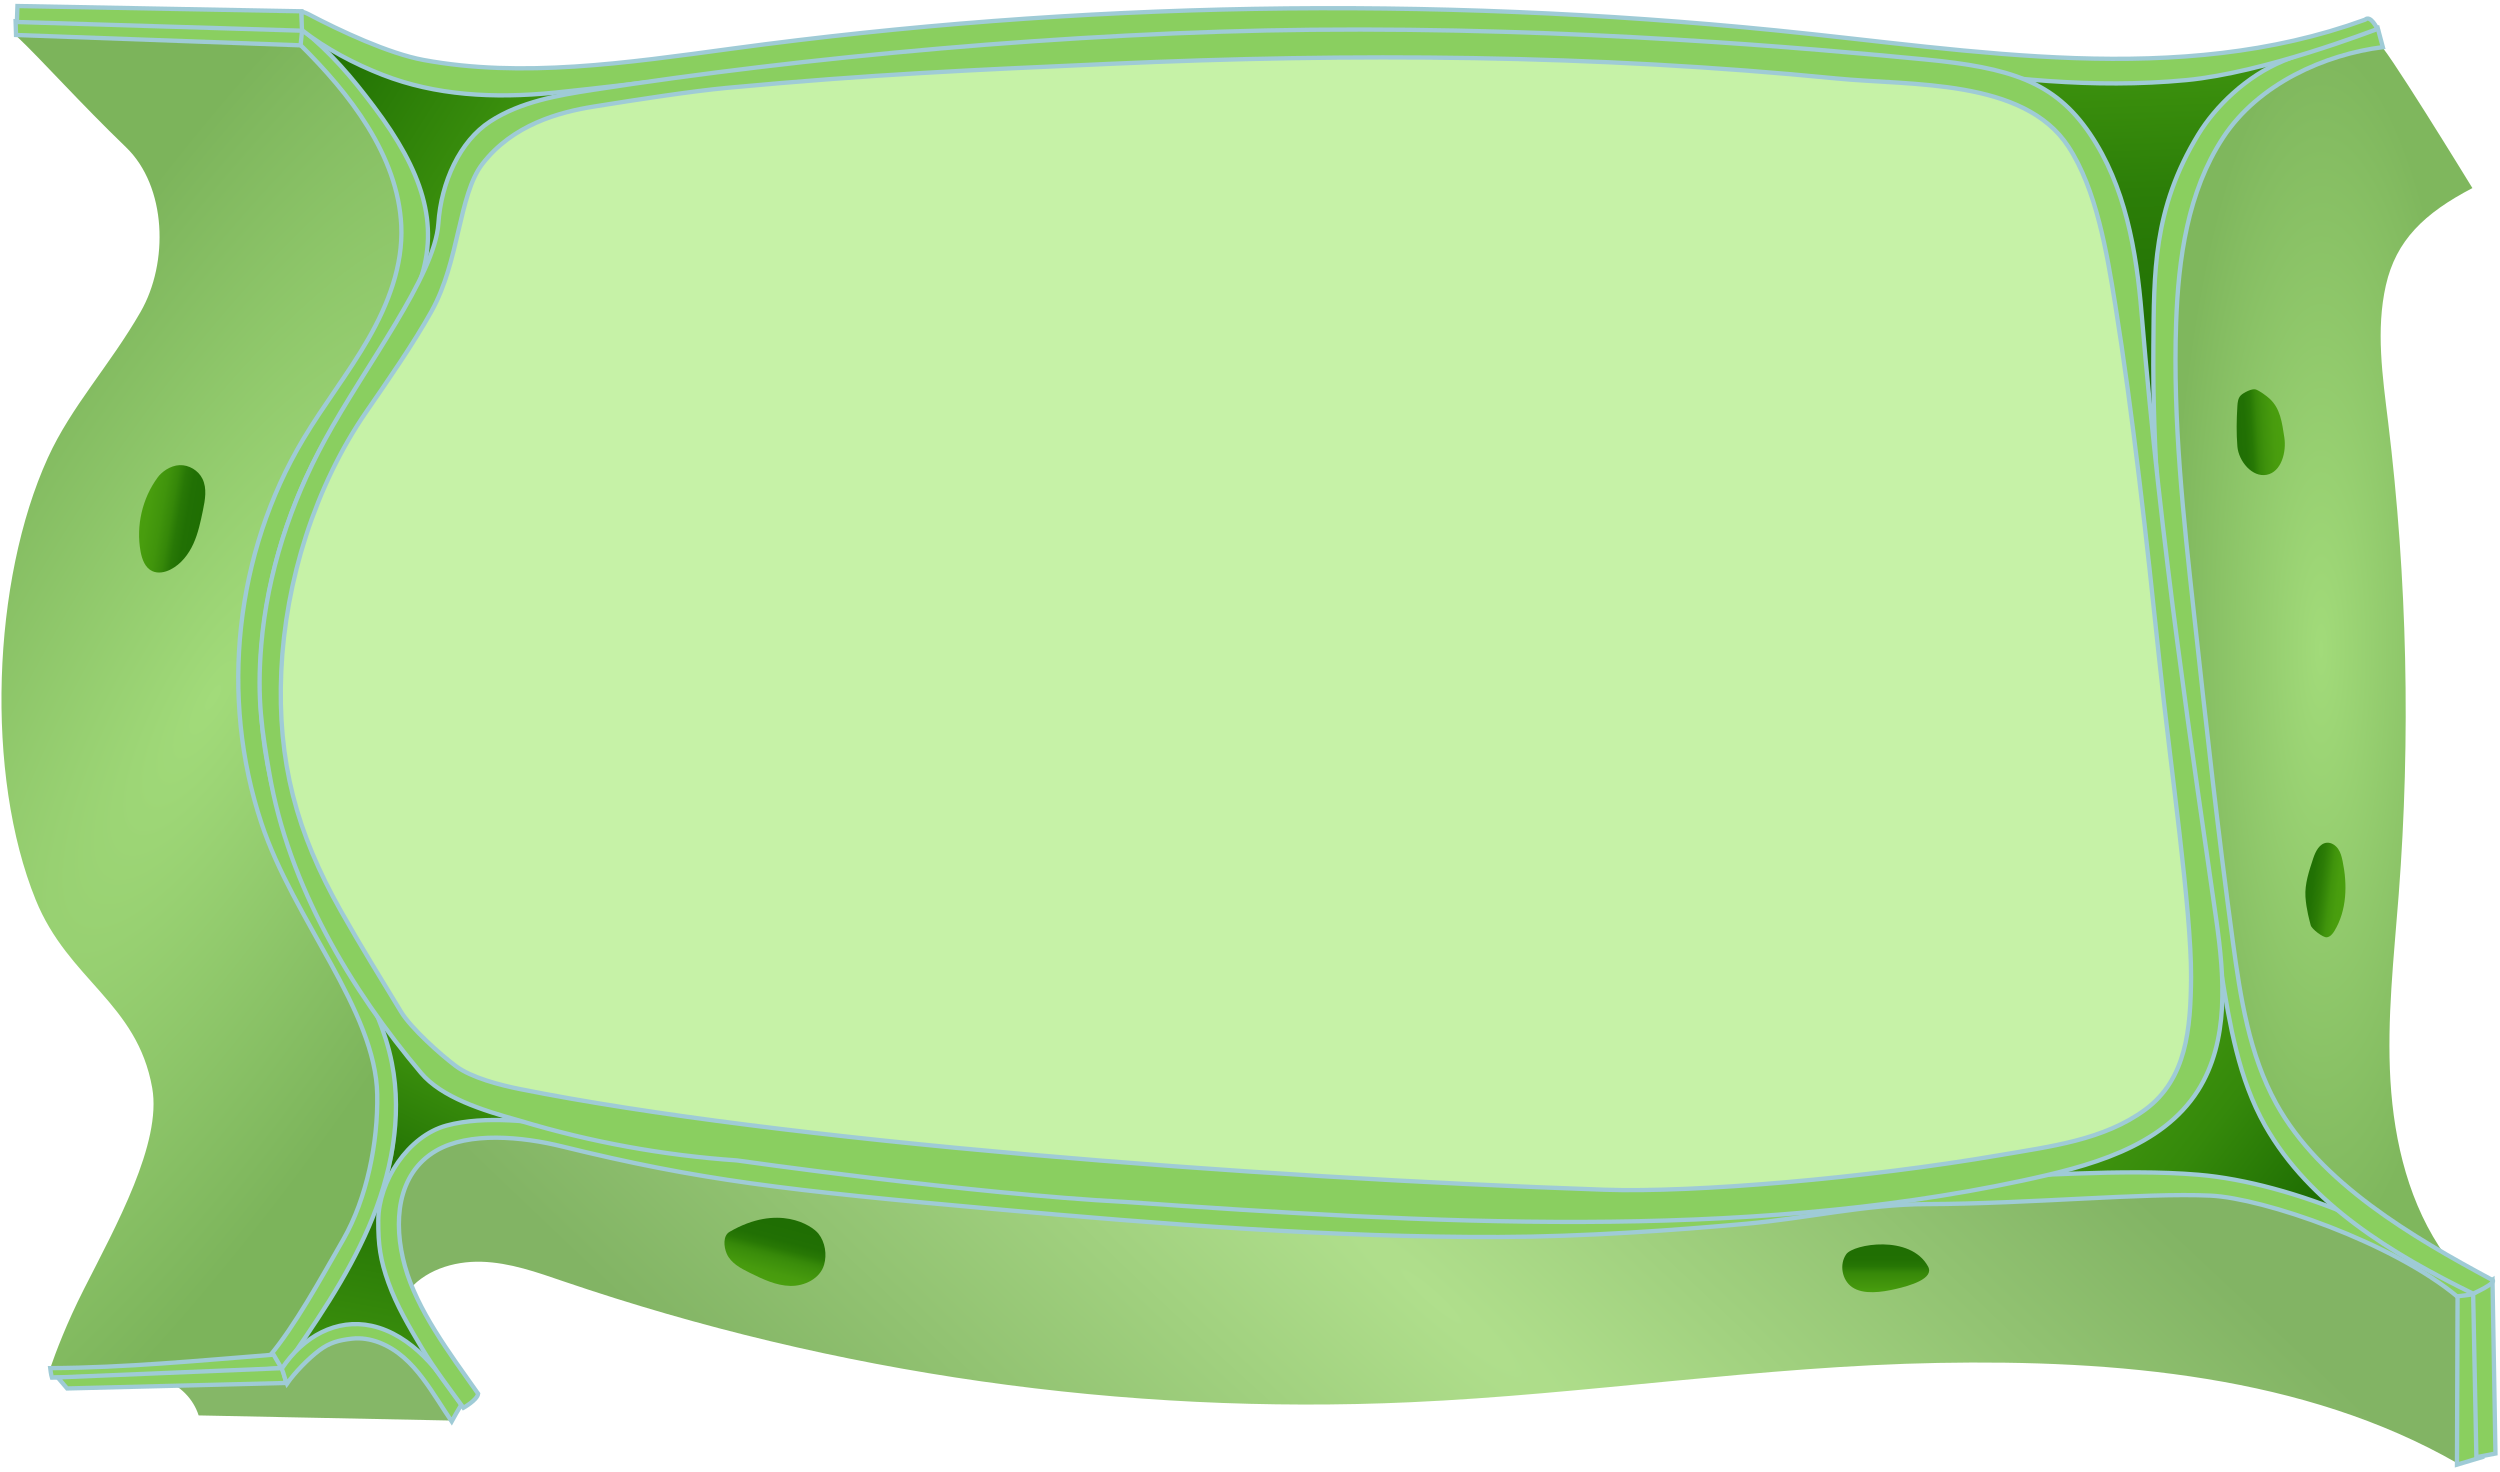 <svg width="579" height="341" viewBox="0 0 579 341" fill="none" xmlns="http://www.w3.org/2000/svg">
<path d="M64.07 12.675C75.429 23.589 83.08 38.305 85.479 53.864C86.177 58.374 86.715 63.47 90.314 66.294C94.721 69.765 101.319 67.797 105.897 64.558C119.301 55.074 125.556 36.435 140.968 30.776C144.199 29.59 147.737 29.028 150.552 27.06C153.368 25.08 155.118 20.913 153.037 18.163C150.834 15.254 146.378 15.975 142.828 16.794C122.594 21.414 100.854 19.214 81.954 10.621C78.367 8.996 74.731 7.101 70.79 7.028C66.86 6.955 61.462 10.181 64.07 12.675Z" fill="url(#paint0_linear)"/>
<path d="M89.445 277.896C87.009 271.063 84.99 264.072 83.398 256.996C82.199 251.667 81.232 246.277 80.705 240.838C80.252 236.12 80.742 230.266 85.039 228.261C87.915 226.917 91.392 227.992 93.962 229.862C96.521 231.732 98.467 234.299 100.805 236.45C105.444 240.703 111.418 243.099 116.926 246.142C122.435 249.186 127.858 253.317 129.829 259.281C114.956 258.951 100.022 265.185 89.445 277.896Z" fill="url(#paint1_linear)"/>
<path d="M63.898 308.599C68.391 299.346 72.895 290.094 77.388 280.842C78.49 278.569 79.64 276.234 81.513 274.535C83.386 272.836 86.177 271.895 88.503 272.873C90.669 273.79 91.918 276.149 92.285 278.471C92.652 280.793 92.285 283.152 92.138 285.499C91.587 294.555 94.391 303.783 99.911 310.994C101.099 312.546 102.433 314.062 103.021 315.92C103.608 317.778 103.216 320.136 101.527 321.139C100.364 321.835 98.908 321.713 97.561 321.579C89.396 320.747 81.231 319.929 73.067 319.097C69.884 318.78 66.493 318.364 64.057 316.299C61.634 314.245 60.911 309.894 63.898 308.599Z" fill="url(#paint2_linear)"/>
<path d="M454.864 19.8C453.542 24.004 455.978 28.527 459.148 31.582C462.319 34.65 466.26 36.862 469.223 40.126C475.257 46.787 476.176 56.454 477.546 65.34C480.448 84.126 486.752 102.385 496.055 118.959C506.729 110.721 507.476 95.333 509.508 82.023C512.776 60.622 521.81 40.126 535.398 23.259C537.332 20.851 539.4 17.368 537.393 15.009C536.095 13.481 533.782 13.469 531.786 13.579C506.497 14.935 481.194 16.292 454.864 19.8Z" fill="url(#paint3_linear)"/>
<path d="M512.69 213.119C514.673 218.521 512.972 224.73 509.667 229.448C506.374 234.166 501.673 237.698 497.046 241.145C487.474 248.282 477.889 255.42 468.317 262.57C466.615 263.841 464.791 265.271 464.253 267.337C463.506 270.209 465.66 273.179 468.366 274.426C471.071 275.66 474.156 275.611 477.13 275.624C496.116 275.672 515.09 279.021 532.937 285.511C536.597 286.844 540.82 288.274 544.211 286.355C548.973 283.666 548.495 276.662 546.671 271.505C544.064 264.122 540.061 257.327 536.095 250.58C528.457 237.588 520.806 224.596 513.168 211.604C512.666 212.3 512.176 213.009 512.69 213.119Z" fill="url(#paint4_linear)"/>
<path d="M4.076 4.914C4.076 4.914 3.427 7.994 4.101 8.617C9.523 13.739 18.631 23.932 29.17 34.089C38.633 43.194 39.11 60.843 32.561 72.234C25.4 84.689 16.538 94.063 11.09 106.016C-1.861 134.47 -3.489 179.447 8.275 208.414C15.803 226.967 31.778 232.26 35.254 251.974C37.506 264.722 26.869 283.911 19.451 298.541C15.362 306.595 12.841 313.403 11.788 316.446C11.409 317.546 12.143 318.145 12.143 318.145L65.636 316.373C65.636 316.373 73.825 305.165 75.221 302.77C81.819 291.366 89.763 278.35 91.465 265.296C93.35 250.801 89.555 236.379 81.599 224.12C72.344 209.881 67.95 199.37 63.469 185.449C56.296 163.143 58.304 134.763 70.937 110.38C80.289 92.327 97.475 73.774 98.418 53.473C98.785 45.455 92.579 33.013 85.356 23.504C78.134 13.983 70.814 7.09 70.814 7.09L4.076 4.914Z" fill="url(#paint5_diamond)"/>
<path d="M62.429 314.086C64.033 315.797 63.812 315.687 65.416 317.398C72.822 306.753 80.289 296.022 85.43 284.105C90.571 272.201 93.276 258.891 90.755 246.167C87.78 231.183 78.012 218.606 71.267 204.905C62.441 186.987 58.818 167.847 60.74 147.986C62.662 128.125 70.104 107.543 82.198 91.642C88.588 83.233 94.06 74.421 97.34 64.838C101.747 51.932 97.94 39.734 86.556 24.652C81.28 17.66 76.837 12.429 69.908 6.746C69.529 7.699 69.749 9.252 69.37 10.205C80.999 21.669 92.162 35.969 92.934 52.262C93.362 61.477 89.898 70.46 85.308 78.466C80.717 86.472 74.976 93.756 70.251 101.676C54.46 128.113 50.825 161.467 60.556 190.666C68.023 213.094 87.021 234.018 87.364 253.513C87.56 264.598 84.989 277.481 79.481 287.112C73.948 296.755 68.354 306.948 62.429 314.086Z" fill="#8ACF60" stroke="#9FCBD6" stroke-miterlimit="10"/>
<path d="M65.147 316.8C64.547 315.785 63.959 314.771 63.359 313.744C46.051 315.113 28.999 316.763 11.629 316.861C11.8 318.34 12.021 319.061 12.021 319.061C12.021 319.061 49.552 318.376 65.147 316.8Z" fill="#8ACF60" stroke="#9FCBD6" stroke-miterlimit="10"/>
<path d="M3.709 8.103L3.611 4.901L69.982 6.856L69.615 10.499L3.709 8.103Z" fill="#8ACF60" stroke="#9FCBD6" stroke-miterlimit="10"/>
<path d="M36.539 110.538C32.941 115.414 31.472 121.794 32.561 127.747C32.892 129.543 33.602 131.499 35.266 132.269C36.601 132.892 38.204 132.562 39.514 131.89C41.926 130.656 43.676 128.394 44.79 125.938C45.904 123.481 46.455 120.817 47.006 118.164C47.508 115.744 47.973 113.129 46.895 110.904C45.941 108.949 43.762 107.641 41.583 107.727C39.392 107.824 37.409 109.34 36.539 110.538Z" fill="url(#paint6_linear)"/>
<path d="M104.477 328.997C84.989 328.606 65.49 328.203 46.002 327.811C44.79 323.961 41.632 320.784 37.8 319.525C44.594 318.351 51.547 318.132 58.402 318.889C60.85 319.158 63.433 319.537 65.722 318.62C69.186 317.227 70.888 313.365 73.777 310.994C77.767 307.718 83.729 307.718 88.441 309.82C93.166 311.91 96.863 315.748 100.168 319.733C102.396 322.422 104.624 325.575 104.477 328.997Z" fill="#85B767"/>
<path d="M13.367 319.011L15.546 321.566L66.31 320.295L65.404 316.86L13.367 319.011Z" fill="#8ACF5F" stroke="#9FCBD6" stroke-miterlimit="10"/>
<path d="M104.612 329.205C104.612 329.205 106.742 325.33 106.889 325.367C104.22 321.456 101.527 317.508 98.173 314.159C94.807 310.81 90.706 308.072 86.067 307.058C77.975 305.298 70.239 309.466 65.257 316.995C65.759 318.156 65.942 319.329 66.444 320.49C68.256 317.887 71.39 314.66 73.924 312.754C76.323 310.945 78.453 310.395 81.439 310.04C85.809 309.527 90.167 311.495 93.485 314.379C96.802 317.264 99.238 320.991 101.637 324.658C102.531 326.051 103.424 327.432 104.612 329.205Z" fill="#8ACF5F" stroke="#9FCBD6" stroke-miterlimit="10"/>
<path d="M94.097 299.567C97.953 294.262 104.967 292.026 111.528 292.221C118.089 292.417 124.394 294.666 130.6 296.792C193.457 318.206 260.355 327.751 326.701 324.757C367.512 322.923 408.055 316.397 448.903 315.651C489.751 314.906 533.758 318.548 569.171 338.91C574.19 327.886 573.051 309.895 570.799 301.828C569.563 297.416 561.753 294.091 558.203 291.793C544.126 282.688 528.751 276.662 512.066 274.988C495.382 273.313 478.575 275.428 461.903 277.176C354.978 288.396 246.485 284.644 140.588 266.066C132.326 264.611 123.928 260.627 115.58 261.568C107.244 262.509 96.962 265.724 92.518 272.837C88.075 279.938 90.829 293.627 94.097 299.567Z" fill="url(#paint7_diamond)"/>
<path d="M107.33 326.04C107.33 326.04 110.524 324.255 110.733 322.789C103.939 313.182 96.619 303.404 93.791 293.284C90.963 283.164 91.918 271.81 100.989 266.517C108.603 262.069 120.868 263.23 130.122 265.503C161.9 273.313 181.596 275.635 231.16 280.096C268.507 283.457 308.486 286.611 347.143 286.489C366.839 286.427 388.016 284.912 404.554 283.409C418.459 282.15 432.218 278.923 446.185 278.874C470.337 278.789 496.569 276.21 511.895 276.906C524.148 277.456 554.274 287.796 569.318 300.459C569.318 300.459 574.802 300.789 573.051 299.065C560.516 286.464 530.918 273.863 509.08 272.066C491.391 270.6 471.806 272.47 443.492 273.203C410.417 274.059 377.036 280.695 343.593 282.052C333.544 282.455 228.809 275.146 191.817 271.15C170.383 268.827 157.971 265.503 131.126 260.993C124.026 259.795 112.336 258.255 103.425 260.675C94.513 263.095 87.658 273.557 87.609 282.663C87.585 288.285 88.074 291.805 89.972 297.097C91.869 302.39 94.758 307.266 97.635 312.106C100.413 316.8 104.526 322.214 107.33 326.04Z" fill="#8ACF5F" stroke="#9FCBD6" stroke-miterlimit="10"/>
<path d="M569.036 339.215L574.924 337.455L573.296 299.7L569.171 300.226L569.036 339.215Z" fill="#8ACF5F" stroke="#9FCBD6" stroke-miterlimit="10"/>
<path d="M168.951 285.303C167.409 286.208 167.604 288.726 168.314 290.363C169.257 292.539 171.558 293.749 173.688 294.8C176.65 296.255 179.735 297.746 183.04 297.819C186.345 297.892 189.932 296.108 190.85 292.942C191.548 290.547 191.107 287.699 189.565 285.731C187.986 283.715 180.164 278.765 168.951 285.303Z" fill="url(#paint8_linear)"/>
<path d="M427.591 290.474C425.938 292.82 426.587 296.475 428.962 298.112C431.594 299.921 435.854 299.261 438.963 298.552C442.341 297.782 448.058 296.12 446.54 293.321C442.452 285.829 429.244 288.115 427.591 290.474Z" fill="url(#paint9_linear)"/>
<path d="M573.529 337.492L577.948 336.637L577.262 296.426L572.782 299.689L573.529 337.492Z" fill="#8ACF5F" stroke="#9FCBD6" stroke-miterlimit="10"/>
<path d="M566.392 290.877C558.019 279.192 554.481 264.648 553.624 250.299C552.78 235.963 554.432 221.601 555.534 207.277C558.337 170.794 557.517 134.041 553.086 97.717C551.8 87.181 550.221 76.401 552.571 66.061C554.922 55.709 561.41 49.39 572.61 43.56C572.61 43.56 550.98 8.214 550.882 10.194C532.851 7.541 517.036 24.958 509.471 41.507C501.906 58.056 502.041 76.988 503.008 95.15C505.138 135.422 510.671 175.426 516.203 215.368C517.978 228.152 519.79 241.145 525.041 252.939C532.876 270.551 548.41 284.57 566.392 290.877Z" fill="url(#paint10_radial)"/>
<path d="M551.862 10.914L550.662 6.417C550.662 6.417 539.327 9.753 528.836 14.092C520.231 17.649 513.095 24.652 509.141 31.118C498.577 48.437 498.883 63.238 498.724 80.055C498.271 128.736 506.68 177.075 514.441 225.145C516.412 237.38 518.493 249.895 524.601 260.688C534.932 278.923 553.943 290.375 572.769 299.615C572.769 299.615 578.486 297.061 577.188 296.425C558.668 286.452 537.307 273.998 527.172 255.579C520.904 244.188 518.885 231.012 517.134 218.142C513.707 192.891 510.916 167.554 508.137 142.218C505.676 119.839 503.216 97.362 503.987 74.873C504.501 59.913 506.656 44.415 514.857 31.888C523.059 19.36 538.482 12.601 551.862 10.914Z" fill="#8ACF5F" stroke="#9FCBD6" stroke-miterlimit="10"/>
<path d="M535.165 214.292C535.386 215.148 537.981 217.152 538.862 217.079C539.658 217.005 540.233 216.297 540.649 215.612C543.538 210.858 543.685 204.869 542.547 199.43C542.339 198.428 542.081 197.413 541.494 196.582C540.906 195.751 539.939 195.103 538.923 195.177C537.21 195.299 536.267 197.193 535.728 198.831C534.798 201.691 533.758 204.685 533.941 207.692C534.137 210.674 534.945 213.437 535.165 214.292Z" fill="url(#paint11_linear)"/>
<path d="M518.175 103.376C518.456 106.798 521.59 110.612 524.968 109.964C528.359 109.316 529.583 104.659 529.045 101.262C528.506 97.864 528.151 94.625 525.605 92.303C524.932 91.692 523.291 90.482 522.434 90.201C521.565 89.919 519.607 90.934 518.97 91.569C518.334 92.205 518.224 93.183 518.175 94.075C517.979 97.204 517.93 100.345 518.175 103.376Z" fill="url(#paint12_linear)"/>
<path d="M3.905 5.096L4.039 1.393L69.823 2.615L70.08 7.113L3.905 5.096Z" fill="#8ACF5F" stroke="#9FCBD6" stroke-miterlimit="10"/>
<path d="M550.613 6.71C550.613 6.71 549.022 3.349 547.749 4.559C504.379 20.362 457.435 11.66 411.506 7.052C331.132 -1.015 249.815 0.391 169.771 11.232C144.774 14.618 120.917 18.101 98.124 13.896C89.984 12.393 78.844 7.174 71.353 3.239C70.655 2.872 69.688 2.615 69.823 2.677C69.823 2.677 69.884 7.113 69.97 7.003C75.515 11.318 82.064 14.777 88.613 17.331C100.805 22.085 114.196 22.88 128.543 21.45C145.546 19.763 205.453 12.051 246.265 9.655C312.06 7.565 378.272 5.512 443.382 15.143C464.081 18.199 484.548 20.619 506.337 18.553C524.43 16.842 549.365 7.138 550.613 6.71Z" fill="#8ACF5F" stroke="#9FCBD6" stroke-miterlimit="10"/>
<path d="M111.075 34.711C126.07 24.237 145.019 21.535 163.209 19.507C254.845 9.277 347.559 8.751 439.305 17.942C452.513 19.262 466.774 21.291 476.163 30.653C485.013 39.478 487.363 52.702 489.285 65.047C492.431 85.213 495.565 105.392 497.915 125.828C501.012 154.599 504.109 183.382 507.218 212.153C508.712 226.062 509.997 241.047 499.531 254.772C501.086 255.383 502.64 256.007 504.207 256.618C492.762 268.693 474.927 271.712 458.377 273.558C399.497 280.133 339.908 280.243 279.94 273.521C226.569 272.042 173.345 265.32 121.284 253.489C112.972 251.607 104.354 249.407 97.683 244.371C79.138 220.037 62.637 191.926 62.76 161.358C62.87 134.42 75.845 109.377 89.127 85.934C97.989 70.266 107.341 54.218 111.075 34.711Z" fill="#C6F2A7"/>
<path d="M513.266 212.837C507.917 175.303 500.523 127.257 495.994 72.587C494.794 58.055 492.199 43.021 483.998 30.946C475.796 18.883 465.526 15.656 445.781 13.761C419.928 11.28 364.758 6.269 303.724 6.893C247.477 7.467 186.296 13.236 137.418 20.801C129.119 22.085 120.574 23.551 113.536 28.122C106.497 32.681 102.164 42.19 101.527 51.773C100.707 63.958 84.573 84.711 75.209 101.933C67.277 116.501 61.915 132.757 60.52 149.281C59.455 162.029 60.703 169.216 62.368 179.018C66.812 205.186 81.379 229.361 97.5 248.477C102.286 254.16 111.602 257.118 120.342 259.538C136.696 264.488 153.613 267.58 170.665 268.754C170.665 268.754 224.88 276.503 260.673 278.373C331.181 283.335 403.183 287.368 468.268 273.459C483.631 270.171 500.621 265.808 509.043 252.571C516.326 241.083 515.188 226.306 513.266 212.837ZM496.839 256.984C487.242 264.06 474.841 265.515 463.09 267.544C432.145 272.86 392.533 276.258 371.503 275.537C289.684 272.726 180.445 264.28 120.305 252.205C115.886 251.313 109.202 249.614 105.591 246.913C101.98 244.211 95.174 238.113 92.861 234.287C87.915 226.123 83.643 219.278 78.943 210.967C68.66 192.793 64.217 176.293 65.147 155.441C66.077 134.59 72.993 112.517 84.855 95.332C89.739 88.256 95.762 79.59 99.948 72.074C106.436 60.45 106.191 45.16 111.7 37.998C118.714 28.868 129.522 25.959 137.638 24.664C148.141 22.977 160.296 21.107 168.473 20.337C202.332 17.184 224.672 16.23 257.013 14.788C313.309 12.27 369.238 12.637 425.327 18.174C442.599 19.872 468.697 18.174 479.028 33.94C485.528 43.852 487.964 58.556 489.886 70.534C493.962 95.944 497.194 125.106 500.082 152.777C502.69 177.723 507.525 210.637 507.452 226.318C507.354 238.223 506.423 249.907 496.839 256.984Z" fill="#8ACF60" stroke="#9FCBD6" stroke-miterlimit="10"/>
<defs>
<linearGradient id="paint0_linear" x1="115.526" y1="38.2" x2="65.581" y2="6.546" gradientUnits="userSpaceOnUse">
<stop stop-color="#3E930E"/>
<stop offset="0.162" stop-color="#378B0C"/>
<stop offset="0.668" stop-color="#257605"/>
<stop offset="1" stop-color="#1F6E03"/>
</linearGradient>
<linearGradient id="paint1_linear" x1="91.653" y1="275.263" x2="105.676" y2="245.658" gradientUnits="userSpaceOnUse">
<stop stop-color="#1F6E03"/>
<stop offset="1" stop-color="#3E930E"/>
</linearGradient>
<linearGradient id="paint2_linear" x1="81.881" y1="318.699" x2="90.816" y2="270.42" gradientUnits="userSpaceOnUse">
<stop stop-color="#3E930E"/>
<stop offset="1" stop-color="#1F6E03"/>
</linearGradient>
<linearGradient id="paint3_linear" x1="499.171" y1="102.982" x2="496.157" y2="13.542" gradientUnits="userSpaceOnUse">
<stop stop-color="#1F6E03"/>
<stop offset="0.33" stop-color="#227204"/>
<stop offset="0.657" stop-color="#2C7E08"/>
<stop offset="0.983" stop-color="#3D920E"/>
<stop offset="1" stop-color="#3E930E"/>
</linearGradient>
<linearGradient id="paint4_linear" x1="535.383" y1="277.661" x2="499.238" y2="249.593" gradientUnits="userSpaceOnUse">
<stop stop-color="#1F6E03"/>
<stop offset="0.623" stop-color="#35890B"/>
<stop offset="1" stop-color="#3E930E"/>
</linearGradient>
<radialGradient id="paint5_diamond" cx="0" cy="0" r="1" gradientUnits="userSpaceOnUse" gradientTransform="translate(49.386 161.53) rotate(120.22) scale(250.303 78.341)">
<stop stop-color="#85C259"/>
<stop offset="0" stop-color="#A2DB7A"/>
<stop offset="1" stop-color="#7CB45B"/>
</radialGradient>
<linearGradient id="paint6_linear" x1="29.656" y1="118.51" x2="46.674" y2="121.411" gradientUnits="userSpaceOnUse">
<stop stop-color="#4BA00F"/>
<stop offset="0.258" stop-color="#489D0E"/>
<stop offset="0.445" stop-color="#40940C"/>
<stop offset="0.583" stop-color="#358709"/>
<stop offset="0.587" stop-color="#348609"/>
<stop offset="0.679" stop-color="#287806"/>
<stop offset="0.794" stop-color="#217004"/>
<stop offset="1" stop-color="#1F6E03"/>
</linearGradient>
<radialGradient id="paint7_diamond" cx="0" cy="0" r="1" gradientUnits="userSpaceOnUse" gradientTransform="translate(331.459 300.168) rotate(131.718) scale(127.72 794.539)">
<stop stop-color="#B0DF8C"/>
<stop offset="1" stop-color="#82B464"/>
</radialGradient>
<linearGradient id="paint8_linear" x1="177.46" y1="297.294" x2="181.037" y2="283.411" gradientUnits="userSpaceOnUse">
<stop stop-color="#4BA00F"/>
<stop offset="0.197" stop-color="#479B0E"/>
<stop offset="0.42" stop-color="#3B8E0B"/>
<stop offset="0.499" stop-color="#358709"/>
<stop offset="0.512" stop-color="#338508"/>
<stop offset="0.609" stop-color="#287805"/>
<stop offset="0.736" stop-color="#217004"/>
<stop offset="1" stop-color="#1F6E03"/>
</linearGradient>
<linearGradient id="paint9_linear" x1="436.725" y1="299.731" x2="436.725" y2="287.933" gradientUnits="userSpaceOnUse">
<stop stop-color="#4BA00F"/>
<stop offset="0.401" stop-color="#378909"/>
<stop offset="0.432" stop-color="#358709"/>
<stop offset="0.453" stop-color="#328308"/>
<stop offset="0.547" stop-color="#277705"/>
<stop offset="0.677" stop-color="#217003"/>
<stop offset="1" stop-color="#1F6E03"/>
</linearGradient>
<radialGradient id="paint10_radial" cx="0" cy="0" r="1" gradientUnits="userSpaceOnUse" gradientTransform="translate(537.576 150.401) rotate(90) scale(140.476 35.034)">
<stop stop-color="#A2DB7A"/>
<stop offset="1" stop-color="#7FB75D"/>
</radialGradient>
<linearGradient id="paint11_linear" x1="543.652" y1="206.684" x2="533.419" y2="205.427" gradientUnits="userSpaceOnUse">
<stop stop-color="#4BA00F"/>
<stop offset="0.219" stop-color="#489D0E"/>
<stop offset="0.382" stop-color="#40940C"/>
<stop offset="0.5" stop-color="#358709"/>
<stop offset="0.612" stop-color="#2C7C06"/>
<stop offset="0.794" stop-color="#227204"/>
<stop offset="1" stop-color="#1F6E03"/>
</linearGradient>
<linearGradient id="paint12_linear" x1="529.315" y1="99.739" x2="516.814" y2="100.467" gradientUnits="userSpaceOnUse">
<stop stop-color="#4BA00F"/>
<stop offset="0.213" stop-color="#489C0E"/>
<stop offset="0.406" stop-color="#3E910C"/>
<stop offset="0.52" stop-color="#358709"/>
<stop offset="0.533" stop-color="#338508"/>
<stop offset="0.625" stop-color="#277805"/>
<stop offset="0.746" stop-color="#217004"/>
<stop offset="1" stop-color="#1F6E03"/>
</linearGradient>
</defs>
</svg>

